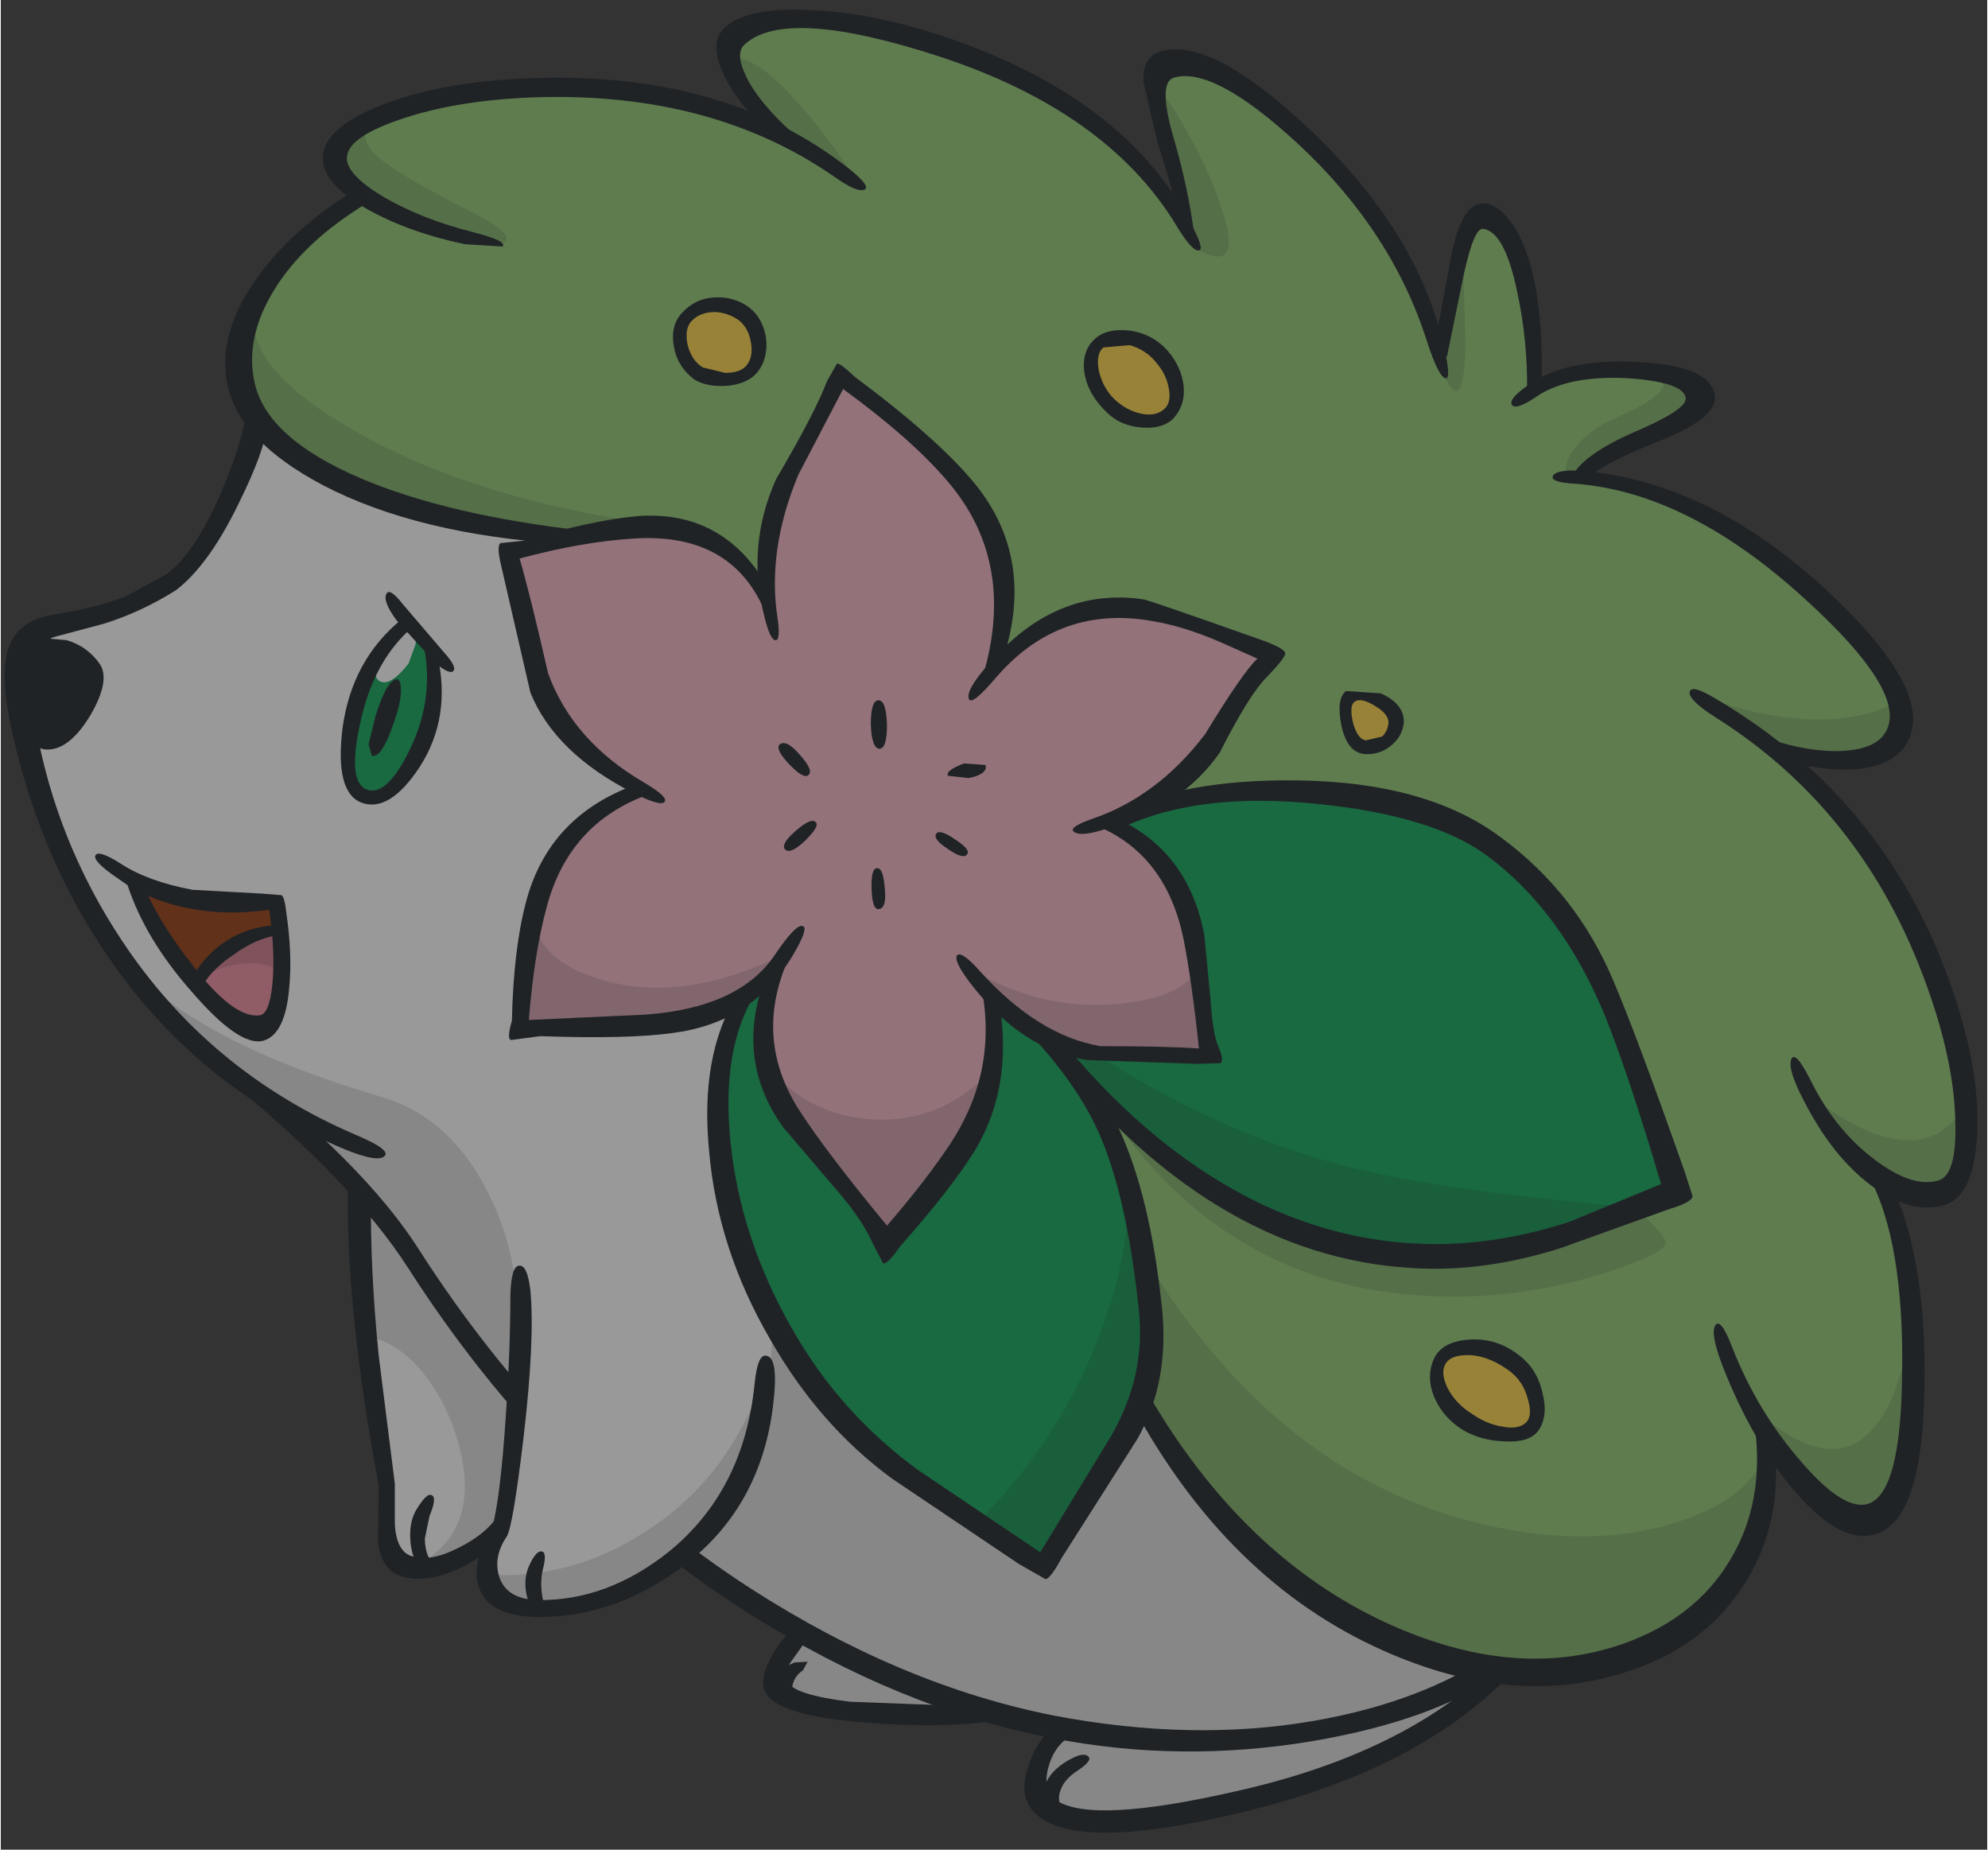 <?xml version="1.0" encoding="UTF-8" standalone="no"?>
<svg
   xmlns:dc="http://purl.org/dc/elements/1.1/"
   xmlns:cc="http://creativecommons.org/ns#"
   xmlns:rdf="http://www.w3.org/1999/02/22-rdf-syntax-ns#"
   xmlns:svg="http://www.w3.org/2000/svg"
   xmlns="http://www.w3.org/2000/svg"
   xmlns:sodipodi="http://sodipodi.sourceforge.net/DTD/sodipodi-0.dtd"
   xmlns:inkscape="http://www.inkscape.org/namespaces/inkscape"
   version="1.1"
   width="258px"
   height="240px"
   viewBox="-0.25 -0.6 128.95 120.05"
   id="svg2"
   inkscape:version="0.91 r13725"
   sodipodi:docname="shaymin.svg">
  <rect x="-0.25" y="-0.6" width="128.95" height="120.05" fill="#333333" stroke="none"/>
  <defs
     id="defs166" />
  <sodipodi:namedview
     pagecolor="#ffffff"
     bordercolor="#666666"
     borderopacity="1"
     objecttolerance="10"
     gridtolerance="10"
     guidetolerance="10"
     inkscape:pageopacity="0"
     inkscape:pageshadow="2"
     inkscape:window-width="1600"
     inkscape:window-height="841"
     id="namedview164"
     showgrid="false"
     inkscape:zoom="1.3906433"
     inkscape:cx="106.55895"
     inkscape:cy="88.588562"
     inkscape:window-x="-4"
     inkscape:window-y="0"
     inkscape:window-maximized="1"
     inkscape:current-layer="svg2" />
  <g
     id="g4"
     transform="matrix(-1,0,0,1,128.079,2.6217228e-7)"
     style="opacity:0.5">
    <path
       d="m 126.95,48.65 q -1.85,6.9 -6.95,13.55 -4.95,6.5 -10.6,9.6 l -4.4,5.1 -0.3,7.4 q -0.45,8.05 -1.35,11.45 0.6,2.6 -0.05,4.25 -1.3,3.3 -7.5,-1.35 l -1.1,-8.8 q -8.6,9.05 -10.95,10.6 l -7.15,4.85 1,1.3 q 0.9,1.5 0.3,2.35 -0.75,1.15 -4.5,1.65 -4.1,0.55 -9.45,-0.05 l -4.3,0.75 1.35,2.4 q 0.95,2.55 -0.85,3.45 -3,1.5 -12.75,-0.9 -11.25,-2.7 -16.45,-8.6 Q 32,101.7 34.5,93 q 5,-17.35 12.2,-30.95 7.2,-13.6 27.6,-22.25 10.25,-4.3 19,-5.9 15.45,-1.4 18.4,-7.5 l 1.55,4.9 q 1.95,5.1 4.1,6.05 l 3.7,1.7 2.5,0.65 1.7,0.1 q 1.1,0.1 1.7,0.65 1.75,1.7 0,8.2"
       id="path6"
       inkscape:connector-curvature="0"
       style="fill:#ffffff" />
    <path
       d="m 120.75,61.15 q -1.95,3.5 -5.45,6.55 -2,1.75 -5.55,4.1 -1.35,1.2 -8.15,9.4 l -6.55,7.9 Q 94,82.3 96.6,77 q 2.45,-5.05 7,-6.4 13,-3.85 17.15,-9.45"
       id="path8"
       inkscape:connector-curvature="0"
       style="fill:#dbdcdc" />
    <path
       d="m 104.95,86.15 q -1.8,0 -3.6,1.85 -1.65,1.8 -2.5,4.35 -2.1,6.35 2.65,8.75 l -2,-0.25 q -2.35,-0.7 -3.8,-3 L 94.95,89.8 q 4.7,-5.5 5.7,-7.2 l 2.6,-3.65 1.9,-2.4 -0.2,9.6"
       id="path10"
       inkscape:connector-curvature="0"
       style="fill:#dbdcdc" />
    <path
       d="m 48.85,97.85 q 2.35,-2.4 4.2,-5.15 l 1.4,-2.2 23.85,-5.35 q -0.3,5.4 2.7,10.75 1.5,2.7 3.05,4.3 -3.9,3.55 -7.35,5.3 0.65,0.45 1.15,1.6 0.55,1.2 0.4,1.75 -0.6,2 -7.2,2 l -6.5,-0.45 -4.75,0.9 q 2.4,3.85 0.6,5.25 -3.7,2.9 -15.25,-0.8 -11.35,-3.65 -13.9,-8 9.95,-2.1 17.6,-9.9"
       id="path12"
       inkscape:connector-curvature="0"
       style="fill:#dbdcdc" />
    <path
       d="m 87,5.3 q 7.6,-1.3 14.15,0.65 6.25,1.85 5.6,4.1 -0.35,1.15 -1.95,1.9 4.2,2.45 6.65,6 3.5,5 0.4,9.05 -2.9,3.9 -10.9,5.9 L 93.5,34.15 76.15,57.7 q -18.1,25.1 -21.75,32.55 -4.35,9 -13.8,14.05 -9.4,5 -17.4,2.65 -6.65,-1.95 -8.8,-8.35 -0.7,-2 -0.85,-4.15 l 0,-1.8 q -0.5,1.6 -2.45,3.65 -2.25,2.4 -3.95,1.95 -3,-0.8 -3,-9.05 0,-7.4 1.95,-13.05 Q 2.7,77.45 1.95,76.9 0.45,75.9 1,69.4 1.5,63.45 5.45,57 8.85,51.5 13.1,48.25 12.25,48.8 9.25,48.8 5.7,48.85 5.3,47.1 4.15,42.4 12.6,36.2 q 7.8,-5.75 13,-5.95 -0.3,-0.7 -1.85,-1.6 Q 22.3,27.8 20.6,27.3 19.1,26.85 18.45,26 q -0.6,-0.75 -0.25,-1.35 1.1,-1.7 5.5,-1.4 4,0.25 5.15,1.3 -0.15,-5.05 0.8,-8 0.95,-3.05 2.35,-3.1 1.35,-0.05 1.85,3.15 l 1.1,5.75 q 1.35,-4.3 3.6,-7.75 2.8,-4.35 7.45,-8.05 4.45,-3.6 6.45,-3.05 1.5,0.4 1,2.35 l -2.05,8.3 q 1.35,-3 5.7,-6.4 Q 63.6,2.65 72.9,1 81.95,-0.6 80.85,3.6 80.3,5.75 77.95,8.15 81.55,6.25 87,5.3"
       id="path14"
       inkscape:connector-curvature="0"
       style="fill:#8bc56c" />
    <path
       d="m 19.55,98.2 q 4.7,1.5 10.45,0.55 15,-2.45 24.35,-18.2 l -0.7,3.15 q -0.5,3.75 0.6,6.85 -3.1,5.35 -8.5,10.1 -10.85,9.5 -22.55,6.65 -5.45,-1.3 -7.85,-5.85 -1.8,-3.45 -1.45,-7.4 1.2,2.75 5.65,4.15"
       id="path16"
       inkscape:connector-curvature="0"
       style="fill:#78ab5e" />
    <path
       d="m 4.45,85.45 0.3,2.05 q 0.5,2.3 1.4,3.75 2.9,4.75 8.8,-0.8 l -2.3,3.75 q -2.8,3.75 -5.5,3.8 -2,0.05 -2.65,-4.45 -0.55,-3.7 -0.05,-8.1"
       id="path18"
       inkscape:connector-curvature="0"
       style="fill:#78ab5e" />
    <path
       d="m 0.75,70.55 q 0.4,1.6 1.85,2.4 2.95,1.6 8.25,-2.4 L 8,74.1 Q 4.7,77.55 2.35,76.95 0.95,76.6 0.6,73.85 0.35,71.55 0.75,70.55"
       id="path20"
       inkscape:connector-curvature="0"
       style="fill:#78ab5e" />
    <path
       d="m 5.15,44.75 q 0.85,0.8 2.9,1.15 4.05,0.75 9.9,-1.3 l -4.75,3.75 -4.9,0.4 q -4.6,-0.3 -3.15,-4"
       id="path22"
       inkscape:connector-curvature="0"
       style="fill:#78ab5e" />
    <path
       d="M 25.75,30.45 Q 24.8,28.9 22.4,28.05 19.55,27.05 18.45,26 16.85,24.5 20.6,23.8 l -0.2,0.65 q 0.35,0.9 3.15,2.1 1.7,0.75 2.65,2 0.85,1.2 0.4,1.95 l -0.85,-0.05"
       id="path24"
       inkscape:connector-curvature="0"
       style="fill:#78ab5e" />
    <path
       d="m 34,83.55 q -4.95,0 -9.7,-1.5 -3.9,-1.25 -4.05,-1.95 -0.05,-0.35 0.9,-1.3 l 0.95,-0.9 q 11.65,5.45 23,0.9 7.2,-2.95 12.15,-8.6 Q 49.1,83.6 34,83.55"
       id="path26"
       inkscape:connector-curvature="0"
       style="fill:#78ab5e" />
    <path
       d="m 85.05,33.55 q 12.45,-1.6 20.6,-6.35 7.05,-4.1 6.2,-7.9 l 0.75,1.8 q 0.75,3.9 -2.4,7.1 -3.1,3.2 -11.55,5.15 l -7.8,1.3 q -3.3,-1.3 -5.8,-1.1"
       id="path28"
       inkscape:connector-curvature="0"
       style="fill:#78ab5e" />
    <path
       d="m 96.75,15.15 q -1.2,0.2 -1.25,-0.25 -0.05,-0.55 2.1,-1.65 5.05,-2.55 6.4,-3.8 1.5,-1.5 -0.25,-2.6 l 1.6,0.85 q 1.55,1.15 1.35,2.5 -0.25,1.4 -4.35,3.15 -3.35,1.4 -5.6,1.8"
       id="path30"
       inkscape:connector-curvature="0"
       style="fill:#78ab5e" />
    <path
       d="M 72.7,11.25 Q 74.55,8.35 76.6,6.05 79.7,2.6 81.1,3.3 L 80.4,5.2 Q 79.25,7.4 76.85,8.7 L 72.7,11.25"
       id="path32"
       inkscape:connector-curvature="0"
       style="fill:#78ab5e" />
    <path
       d="M 51.4,14.05 51.15,15.3 Q 47.5,17.6 49.1,12.85 50.5,8.7 53.35,4.8 53,9.2 51.4,14.05"
       id="path34"
       inkscape:connector-curvature="0"
       style="fill:#78ab5e" />
    <path
       d="m 33.4,16.15 1.45,5.8 -0.1,1.6 q -1.4,3.15 -1.5,-1.8 l 0.15,-5.6"
       id="path36"
       inkscape:connector-curvature="0"
       style="fill:#78ab5e" />
    <path
       d="m 40.25,80.25 q -6.9,1.6 -11.7,-0.1 l -6.1,-2.35 -2.9,-1.25 q 2.55,-7.95 4.2,-12.15 3,-7.6 8.1,-10.4 7.8,-4.3 16.85,-3.25 4.55,0.5 7.55,1.85 l 24.2,11.7 q 3.85,10.1 -2.2,20.85 -4.4,7.8 -9.55,10.75 l -8.15,5.2 q 0,-0.6 -3.25,-5.5 -3.35,-5.05 -3.7,-9.8 -0.35,-4.8 1.95,-10.85 l 2.4,-5.15 q -8,8.25 -17.7,10.45"
       id="path38"
       inkscape:connector-curvature="0"
       style="fill:#009f50" />
    <path
       d="m 42.25,80 q -10.1,2.55 -21,-2.15 13,-1.05 19.75,-2.75 7.95,-2.05 15.7,-6.95 L 59.45,67.4 Q 52.9,77.35 42.25,80"
       id="path40"
       inkscape:connector-curvature="0"
       style="fill:#008c46" />
    <path
       d="m 57.3,86.8 q 2.55,6.35 7.75,11.55 l -4.4,3 L 57.1,96 q -3.55,-5.8 -3.6,-7.9 -0.05,-1.85 0.75,-6.8 l 0.85,-6.25 q -0.25,5.9 2.2,11.75"
       id="path42"
       inkscape:connector-curvature="0"
       style="fill:#008c46" />
    <path
       d="m 91.9,46.15 q -2.3,3.05 -5.3,4.4 5.2,1.5 7,8.25 0.9,3.5 1.05,7.65 L 88.95,66.1 83.6,65.65 q -4.2,-1 -5.65,-3.55 l 0.65,2.95 q 0.35,3.45 -1.15,5.9 L 73.3,76.4 Q 70.9,79.3 70.85,80.35 68.65,78.15 66.65,75 62.7,68.7 64,64.1 q -3.05,3 -5.95,3.55 l -4.65,0.25 -3.55,0.3 q 0.45,-4.35 1.05,-7.55 1.15,-6.05 5.55,-8 -4.4,-1.3 -6.95,-4.9 Q 47.25,43.6 46,42 l 3.3,-1.45 q 2.45,-1.1 4.2,-1.4 5.6,-1.1 10.2,3.55 -2.05,-7.85 3.85,-13.6 1.35,-1.3 4.25,-3.4 2.05,-1.45 2,-1.95 l 3.05,5.45 q 0.85,1.5 1.45,4.2 0.7,3.15 0.2,4.9 2.55,-5.05 8.65,-4.65 3.25,0.25 8.25,1.4 l -0.5,2.15 -0.7,4.05 q -0.25,2.2 -2.3,4.9"
       id="path44"
       inkscape:connector-curvature="0"
       style="fill:#f3b2c1" />
    <path
       d="m 65.8,62 -2.45,2.55 q -2.95,2.7 -5.5,3.25 l -4.55,0.25 -3.7,0.25 q 0.65,-1.6 0.65,-4.05 0,-2.5 0.2,-3.05 0,2.8 5.25,3.35 5.45,0.5 10.1,-2.55"
       id="path46"
       inkscape:connector-curvature="0"
       style="fill:#d29aa8" />
    <path
       d="m 64.2,69.05 q 3.2,3.25 7.5,3 3.95,-0.2 6.55,-3.1 -1.15,3.25 -2.3,4.6 l -2.9,3.4 q -2.15,2.6 -2.2,3.4 l -2.95,-3.5 q -3.1,-4.2 -3.7,-7.8"
       id="path48"
       inkscape:connector-curvature="0"
       style="fill:#d29aa8" />
    <path
       d="m 84.2,65.65 q -4.5,-1.05 -6.7,-4.3 6.65,3.25 11.95,1.6 4.75,-1.45 4.25,-5.1 l 0.35,2.95 q 0.3,3.65 0.95,5.35 L 90.05,66 84.2,65.65"
       id="path50"
       inkscape:connector-curvature="0"
       style="fill:#d29aa8" />
    <path
       d="M 82.75,23.9 80.9,24.15 Q 80.1,24 79.6,23.45 78.9,22.7 79.1,21.5 q 0.2,-1.35 1.5,-1.9 2.4,-1.15 3.45,0.8 0.5,0.8 0.1,1.9 -0.45,1.1 -1.4,1.6"
       id="path52"
       inkscape:connector-curvature="0"
       style="fill:#fcd13e" />
    <path
       d="m 52.55,26.45 q -0.7,-0.5 -0.65,-1.9 0.05,-1.55 1.15,-2.35 2.45,-1.85 3.95,-0.5 0.75,0.65 0.45,2 -0.35,1.35 -1.4,2.1 -1.2,0.85 -1.85,1 -0.8,0.2 -1.65,-0.35"
       id="path54"
       inkscape:connector-curvature="0"
       style="fill:#fcd13e" />
    <path
       d="m 41.15,46.35 q -0.3,1.3 -0.9,1.45 l -1.6,-0.05 q -1,-0.4 -0.85,-1.7 0.1,-0.95 1.35,-1.5 L 40.8,44.4 q 0.65,0.55 0.35,1.95"
       id="path56"
       inkscape:connector-curvature="0"
       style="fill:#fcd13e" />
    <path
       d="m 29.1,92.15 q -0.75,-0.6 -0.5,-1.9 0.3,-1.5 2.05,-2.65 1.3,-0.8 2.5,-0.85 1.2,0 1.7,0.8 0.45,0.75 0.2,1.9 -0.35,1.45 -1.95,2.3 -2.75,1.5 -4,0.4"
       id="path58"
       inkscape:connector-curvature="0"
       style="fill:#fcd13e" />
    <path
       d="m 126.7,40.7 q 0.65,0.5 0.9,1.55 0.25,1.3 -0.35,2.8 -1.05,2.85 -2.2,2.55 -0.8,-0.2 -2.25,-2.25 -2.1,-3 1.45,-4.1 2.15,-0.7 2.45,-0.55"
       id="path60"
       inkscape:connector-curvature="0"
       style="fill:#0d131a" />
    <path
       d="m 110.35,70.65 2.8,-0.8 q -7.7,6.35 -11.2,11.75 -9.15,14.3 -22.3,22.6 -9.7,6.1 -19.5,8 -8.4,1.65 -17,0.2 -7.9,-1.35 -12.25,-4.45 -0.15,-0.15 0.5,-0.5 0.6,-0.4 0.8,-0.25 4.55,2.8 10.95,3.9 7.85,1.35 16.8,-0.35 9.9,-1.95 19.7,-8.25 12.75,-8.25 21.6,-22.1 2.85,-4.45 9.1,-9.75"
       id="path62"
       inkscape:connector-curvature="0"
       style="fill:#0d131a" />
    <path
       d="m 104.5,12.55 q -0.2,-0.1 0.1,-0.6 0.25,-0.5 0.45,-0.4 4.55,2.75 6.9,6.25 2.35,3.5 1.65,6.65 -0.8,3.6 -6.2,6.45 -6.15,3.2 -15.65,3.8 -0.2,0.05 -0.85,-0.4 -0.7,-0.45 -0.45,-0.45 8.85,-1 14.5,-3.4 6.1,-2.6 6.9,-6.2 0.65,-2.9 -1.25,-6 -1.95,-3.2 -6.1,-5.7"
       id="path64"
       inkscape:connector-curvature="0"
       style="fill:#0d131a" />
    <path
       d="M 105.85,9.5 Q 105.65,8.25 102.4,7.15 99.05,6 94.45,5.75 q -11.95,-0.6 -20.2,5.1 -1.55,1.1 -2,0.85 -0.4,-0.2 0.95,-1.3 8.25,-6.55 21.35,-5.9 5.2,0.25 8.9,1.65 3.65,1.4 3.95,3.2 0.3,1.85 -2.9,3.65 -2.7,1.5 -6.3,2.25 l -2.45,0.15 q -0.3,-0.35 1.8,-0.9 3.4,-0.85 5.9,-2.3 2.6,-1.55 2.4,-2.7"
       id="path66"
       inkscape:connector-curvature="0"
       style="fill:#0d131a" />
    <path
       d="m 81.3,1.15 q 1.15,1 0,3.3 -1.15,2.25 -3.7,4.2 L 77.05,8.5 Q 76.65,8.25 76.85,8.1 79.1,6.1 79.95,4.35 80.7,2.8 80,2.25 77.3,-0.15 67.45,3.05 56.6,6.6 52.1,13.9 q -1.1,1.85 -1.55,1.75 -0.4,-0.05 0.6,-1.9 4.35,-8.1 16,-12 4.65,-1.55 8.65,-1.7 4,-0.2 5.5,1.1"
       id="path68"
       inkscape:connector-curvature="0"
       style="fill:#0d131a" />
    <path
       d="m 53.1,2.75 q 1.15,0.4 1.05,2 L 53.2,8.8 q -1.05,3.15 -1.45,5.5 l -0.45,0.4 -0.45,-0.05 q 0.4,-3.05 1.3,-6.15 1.1,-3.7 0.05,-4.05 -2.6,-0.8 -8.15,4.35 -6.05,5.65 -8.3,12.75 -0.75,2.3 -1.2,2.4 -0.4,0.1 0.1,-2.1 1.7,-7.4 8.65,-14 6.5,-6.15 9.8,-5.1"
       id="path70"
       inkscape:connector-curvature="0"
       style="fill:#0d131a" />
    <path
       d="m 28.3,24.35 q -0.15,-6.6 1.5,-9.75 1.15,-2.05 2.35,-2 1.4,0.05 2.05,3.55 l 1.1,5.9 -0.35,0.45 -0.5,0.05 -0.95,-4.65 q -0.75,-3.75 -1.4,-3.65 -1.4,0.2 -2.2,4.05 -0.7,3.2 -0.65,6.55 -0.95,-0.2 -0.95,-0.5"
       id="path72"
       inkscape:connector-curvature="0"
       style="fill:#0d131a" />
    <path
       d="m 21.9,22.9 q 4.55,-0.25 6.9,1.25 1.65,1.05 1.45,1.5 -0.25,0.45 -1.75,-0.6 -2.05,-1.3 -5.8,-1.1 -3.65,0.25 -3.75,1.3 -0.05,0.7 2.9,2 3.45,1.45 4.35,2.85 0.15,0.2 -0.25,0.45 L 25.4,30.6 q -0.65,-0.95 -4.8,-2.6 -3.65,-1.45 -3.55,-2.85 0.2,-2 4.85,-2.25"
       id="path74"
       inkscape:connector-curvature="0"
       style="fill:#0d131a" />
    <path
       d="M 4.8,47.95 Q 2.35,44.7 9.65,37.85 17.2,30.8 25.3,30 q 1.9,-0.2 2.25,0.25 0.3,0.45 -1.45,0.55 -7.25,0.55 -14.75,7.35 -7.15,6.45 -5.25,8.95 0.75,1 3,1.05 2.1,0 4.3,-0.75 l 0.15,0.45 -0.3,0.6 q -2.3,0.9 -4.6,0.9 -2.75,0 -3.85,-1.4"
       id="path76"
       inkscape:connector-curvature="0"
       style="fill:#0d131a" />
    <path
       d="m 17,44.75 q 1.65,-1 1.7,-0.4 0,0.55 -1.75,1.65 Q 7,52.3 3,64.25 1.5,68.7 1.45,72.25 1.35,75.6 2.5,76 q 1.7,0.55 4.2,-1.35 2.6,-1.95 4.2,-5.25 0.95,-1.85 1.2,-1.25 0.25,0.65 -0.8,2.65 -1.85,3.65 -4.4,5.55 -2.5,1.85 -4.65,1.3 -1.9,-0.5 -2.2,-4.25 -0.3,-3.85 1.3,-8.9 Q 5.45,51.55 17,44.75"
       id="path78"
       inkscape:connector-curvature="0"
       style="fill:#0d131a" />
    <path
       d="m 5.9,75.65 0.65,-0.1 q 0.55,0.1 0.45,0.3 -2.2,4.2 -2.1,12.5 0.05,8.3 2.4,8.7 1.6,0.25 4.3,-2.95 2.75,-3.2 4.35,-7.3 0.75,-1.95 1.1,-1.35 0.3,0.6 -0.55,2.75 -1.85,4.7 -4.55,7.9 -2.85,3.35 -5,2.95 Q 3.55,98.5 3.45,89.35 3.3,80.6 5.9,75.65"
       id="path80"
       inkscape:connector-curvature="0"
       style="fill:#0d131a" />
    <path
       d="M 13.25,92.7 13.9,92 q 0.65,-0.5 0.6,-0.3 -0.75,5.15 1.6,9 2.25,3.75 6.95,5.4 7.05,2.45 15.4,-1.4 9.25,-4.3 15.35,-14.75 0.1,-0.2 0.6,0.15 l 0.45,0.55 Q 48.7,102 38.65,106.5 q -8.7,3.9 -16.2,1.3 Q 17.6,106.15 15.1,102.15 12.5,98 13.25,92.7"
       id="path82"
       inkscape:connector-curvature="0"
       style="fill:#0d131a" />
    <path
       d="m 79.3,63.8 0.55,-0.05 0.7,0.25 q 2.4,3.9 1.8,10.1 -0.55,6.35 -3.95,12.2 -3.15,5.55 -7.9,9.05 l -8.25,5.55 -1.75,1 q -0.35,-0.1 -1.05,-1.4 l -4.9,-7.7 q -2.1,-3.7 -1.6,-8.5 0.75,-7.25 2.8,-11.65 1.4,-3 4.6,-6.5 0.15,-0.15 0.5,0.25 l 0.3,0.5 q -2.9,3.2 -4.2,6.25 -1.75,4.1 -2.5,11.3 -0.45,4.25 1.8,8.15 l 4.6,7.55 7.95,-5.35 q 5.05,-3.7 8.1,-9.05 3.4,-5.9 4.05,-12.15 0.65,-6.15 -1.65,-9.8"
       id="path84"
       inkscape:connector-curvature="0"
       style="fill:#0d131a" />
    <path
       d="m 31.9,54.9 q -4.85,3.55 -7.7,10.4 -1.55,3.85 -3.65,10.95 l 5.95,2.45 q 5.25,1.7 10.15,1.4 5.45,-0.3 10.65,-2.95 6.8,-3.5 12.6,-10.75 l 0.55,0.2 q 0.4,0.3 0.25,0.45 -10.75,13.9 -24,14.65 -4.6,0.3 -9.65,-1.3 l -7.1,-2.55 Q 18.6,77.45 18.5,77.05 L 19,75.5 q 3.15,-8.95 4.65,-12.45 2.4,-5.7 7.3,-9.3 4.8,-3.6 13.25,-3.7 7.55,-0.1 12.2,2.3 l -0.3,0.45 -0.6,0.3 q -5,-2.35 -12.85,-1.5 -7.25,0.75 -10.75,3.3"
       id="path86"
       inkscape:connector-curvature="0"
       style="fill:#0d131a" />
    <path
       d="m 81.3,23.6 1.45,-0.35 q 0.75,-0.45 1,-1.5 0.2,-1 -0.25,-1.5 -0.55,-0.6 -1.55,-0.6 -0.85,0.05 -1.55,0.55 -0.6,0.5 -0.75,1.35 -0.2,0.95 0.25,1.55 0.4,0.5 1.4,0.5 m 0.65,-4.9 q 1.3,0.05 2.2,1.05 0.7,0.8 0.5,2.05 -0.2,1.35 -1.3,2.2 -0.75,0.5 -2.05,0.45 -1.4,-0.1 -2.05,-0.85 -0.75,-0.9 -0.6,-2.25 0.2,-1.3 1.1,-2 0.95,-0.7 2.2,-0.65"
       id="path88"
       inkscape:connector-curvature="0"
       style="fill:#0d131a" />
    <path
       d="m 55.05,21.8 q -1.05,0.3 -1.7,1.1 -0.7,0.8 -0.85,1.75 -0.15,0.85 0.25,1.25 0.55,0.55 1.55,0.35 0.95,-0.2 1.75,-0.95 0.75,-0.75 1,-1.85 0.2,-1.1 -0.3,-1.5 l -1.7,-0.15 m -2.5,0.4 q 1,-1.15 2.55,-1.35 1.4,-0.15 2.15,0.5 0.9,0.75 0.75,2.15 -0.2,1.45 -1.45,2.65 -0.9,0.9 -2.3,1 -1.35,0.1 -2.05,-0.6 -0.8,-0.9 -0.65,-2.15 0.15,-1.2 1,-2.2"
       id="path90"
       inkscape:connector-curvature="0"
       style="fill:#0d131a" />
    <path
       d="m 38.25,46.35 q 0.05,0.5 0.4,0.85 l 1.05,0.25 q 0.55,-0.05 0.85,-1.15 0.25,-1.1 -0.1,-1.35 -0.4,-0.3 -1.3,0.25 -0.95,0.55 -0.9,1.15 M 41,44.25 q 0.65,0.5 0.3,2.25 -0.4,1.85 -1.65,1.85 -0.85,0 -1.5,-0.5 -0.8,-0.6 -0.9,-1.55 -0.05,-1.2 1.5,-1.9 L 41,44.25"
       id="path92"
       inkscape:connector-curvature="0"
       style="fill:#0d131a" />
    <path
       d="m 29.2,90.2 q -0.3,1 0.05,1.45 0.45,0.55 1.55,0.35 1.05,-0.15 2.05,-0.85 1.1,-0.7 1.6,-1.75 0.45,-1 0.05,-1.55 -0.35,-0.5 -1.4,-0.5 -1.25,0 -2.6,0.95 -1,0.7 -1.3,1.9 m -0.65,2.1 q -0.7,-0.95 -0.3,-2.5 0.35,-1.6 1.6,-2.5 1.45,-1.1 3.25,-0.95 1.7,0.15 2.2,1.25 0.55,1.25 -0.1,2.65 -0.6,1.25 -1.85,2 -1.15,0.65 -2.6,0.7 -1.6,0.1 -2.2,-0.65"
       id="path94"
       inkscape:connector-curvature="0"
       style="fill:#0d131a" />
    <path
       d="m 124.95,39.3 q 2.15,0.35 2.8,1.95 0.7,1.75 -0.1,5.4 -1.7,7.9 -5.85,14.2 -5.65,8.65 -15,12.8 -2.65,1.2 -3.3,0.85 -0.7,-0.4 1.8,-1.45 9.55,-4.1 15.2,-12.65 4.2,-6.35 5.55,-13.8 0.95,-5.05 -1.15,-5.85 l -3.2,-0.85 q -2.45,-0.75 -4.75,-2.2 -2.15,-1.65 -4.1,-5.7 -1.65,-3.35 -1.8,-4.95 -0.05,-0.2 0.65,-0.75 0.65,-0.6 0.65,-0.35 0.3,2.2 1.7,5.45 1.65,3.85 3.5,5.25 l 2.65,1.45 q 1.75,0.7 4.75,1.2"
       id="path96"
       inkscape:connector-curvature="0"
       style="fill:#0d131a" />
    <path
       d="m 125.7,40.8 0.8,0.1 q 0.75,0.2 0.35,0.15 -1.5,-0.05 -2.75,0.65 -1.1,0.65 -1.5,1.6 -0.15,0.45 0.8,2.05 1.05,1.7 1.9,1.7 l 0.65,-0.5 0.55,-1.6 q 0.1,-0.25 0.35,0.15 l 0.2,0.65 q -0.45,2.3 -1.75,2.3 -1.45,0 -2.8,-2.25 -1.3,-2.25 -0.6,-3.3 0.8,-1.15 2.15,-1.55 l 1.65,-0.15"
       id="path98"
       inkscape:connector-curvature="0"
       style="fill:#0d131a" />
    <path
       d="m 104.3,77.1 q 0,-0.2 0.75,-0.65 0.75,-0.45 0.75,-0.25 0.15,8.2 -2,19.6 l 0.05,3.7 q -0.25,1.8 -1.5,2.2 -1.6,0.5 -3.8,-0.5 -2.15,-1 -3.05,-2.65 -0.1,-0.2 0.15,-0.6 0.3,-0.4 0.4,-0.2 0.75,1.2 2.55,2.1 1.85,0.95 3.05,0.55 1,-0.3 1.1,-2.1 l 0,-2.6 1.05,-8.35 q 0.55,-5.5 0.5,-10.25"
       id="path100"
       inkscape:connector-curvature="0"
       style="fill:#0d131a" />
    <path
       d="m 100.5,97.8 q -0.5,-1.2 -0.15,-1.35 0.3,-0.2 0.95,0.85 0.5,0.75 0.45,1.95 -0.05,1.25 -0.75,2.2 l -0.5,-0.1 q -0.35,-0.25 -0.2,-0.45 0.5,-0.65 0.5,-1.65 l -0.3,-1.45"
       id="path102"
       inkscape:connector-curvature="0"
       style="fill:#0d131a" />
    <path
       d="m 48.1,115.65 q 9.4,2.15 11.7,0.6 0.9,-0.6 0.55,-2.05 -0.35,-1.4 -1.35,-2.05 -0.2,-0.1 0.15,-0.55 0.35,-0.45 0.55,-0.35 1.35,0.95 1.95,2.85 0.75,2.25 -0.9,3.35 -3.05,2 -13.1,-0.45 -11.3,-2.7 -17.35,-8.95 -0.2,-0.15 0.35,-0.45 0.5,-0.35 0.65,-0.2 5.9,5.8 16.8,8.25"
       id="path104"
       inkscape:connector-curvature="0"
       style="fill:#0d131a" />
    <path
       d="m 58.4,114.3 q -1.05,-0.7 -0.6,-0.95 0.4,-0.25 1.55,0.5 1.05,0.7 1.3,1.75 0.3,1.05 -0.5,1.7 l -0.55,0 q -0.4,-0.1 -0.3,-0.3 0.55,-0.7 0.2,-1.5 -0.25,-0.65 -1.1,-1.2"
       id="path106"
       inkscape:connector-curvature="0"
       style="fill:#0d131a" />
    <path
       d="m 76.1,105.95 q -0.15,-0.15 0.2,-0.55 0.35,-0.4 0.55,-0.25 0.85,0.6 1.5,1.85 0.7,1.3 0.4,2.1 -0.6,1.65 -6.55,2.1 -4.8,0.4 -8.35,-0.1 l -0.2,-0.45 q 0.05,-0.45 0.25,-0.45 l 9.3,-0.35 q 3.6,-0.45 4,-1.25 0.25,-0.45 -0.1,-1.25 l -1,-1.4"
       id="path108"
       inkscape:connector-curvature="0"
       style="fill:#0d131a" />
    <path
       d="m 76.25,107.8 -0.3,-0.55 0.85,0.05 q 1,0.4 1.2,1.15 0.2,0.65 -0.3,1.3 l -0.55,0 q -0.45,-0.15 -0.35,-0.35 0.25,-0.25 0.1,-0.75 -0.15,-0.5 -0.65,-0.85"
       id="path110"
       inkscape:connector-curvature="0"
       style="fill:#0d131a" />
    <path
       d="m 94.7,81.65 q -0.35,8.2 0.45,13.55 0.4,2.7 0.85,3.7 2.8,5.35 -2.95,4.85 -5.3,-0.4 -9.3,-3.7 -2.85,-2.35 -4.3,-7.7 L 78.55,87.5 94.7,81.65"
       id="path112"
       inkscape:connector-curvature="0"
       style="fill:#ffffff" />
    <path
       d="m 84.95,100.9 q -6.25,-4.15 -6.2,-12.3 2.25,6.75 7.8,10.25 4.8,3.1 10.3,2.75 l -0.1,0.85 q -0.6,0.9 -2.8,1.1 -4.35,0.4 -9,-2.65"
       id="path114"
       inkscape:connector-curvature="0"
       style="fill:#dbdcdc" />
    <path
       d="m 93.95,83.15 q 0.2,-1.7 0.75,-1.6 0.5,0.05 0.55,1.95 0,3.55 0.3,7.85 0.35,5.3 0.9,7.3 1.45,2.3 0.8,3.9 -0.7,1.75 -3.75,1.8 -4.85,0.05 -9.2,-3.1 -5.65,-4.1 -6.2,-11.6 -0.15,-2.1 0.5,-2.25 0.6,-0.2 0.8,1.85 0.7,6.9 5.55,10.85 4,3.2 8.5,3.15 2,-0.05 2.5,-1.45 0.45,-1.3 -0.45,-2.65 -0.4,-0.55 -1.1,-6.4 -0.75,-6.4 -0.45,-9.6"
       id="path116"
       inkscape:connector-curvature="0"
       style="fill:#0d131a" />
    <path
       d="m 93.15,101.3 q -0.3,-1.15 0.05,-1.2 0.35,-0.1 0.8,0.85 0.6,1.25 -0.1,2.85 -0.05,0.2 -0.5,0.2 -0.45,0 -0.4,-0.2 0.4,-1.4 0.15,-2.5"
       id="path118"
       inkscape:connector-curvature="0"
       style="fill:#0d131a" />
    <path
       d="m 72.9,23.85 q 0.95,-0.9 1.15,-0.85 l 0.65,1.15 q 0.75,2 3.3,6.35 1.95,4.35 0.75,8.95 -0.35,1.45 -0.7,1.5 Q 77.7,41 77.9,39.55 78.6,35.1 76.55,30.2 l -2.9,-5.55 q -4.4,3.2 -6.75,5.95 -4.4,5.1 -2.45,12.25 -0.85,0.3 -0.95,0 -2.55,-6.9 1.55,-12 2.35,-2.9 7.85,-7"
       id="path120"
       inkscape:connector-curvature="0"
       style="fill:#0d131a" />
    <path
       d="m 94.45,34.5 1.45,0.15 q 0.25,0.2 -0.05,1.45 l -1.9,8.25 q -1.6,3.95 -6.75,6.55 -1.7,0.85 -1.95,0.55 -0.3,-0.3 1.3,-1.25 4.65,-2.7 6.25,-7.1 1.15,-5.05 1.85,-7.45 -4.1,-1.1 -7.45,-1.3 -6.5,-0.4 -8.6,5.05 l -0.2,-0.6 q -0.15,-0.75 0,-1.05 2.9,-5.3 8.65,-4.85 3.05,0.3 7.4,1.6"
       id="path122"
       inkscape:connector-curvature="0"
       style="fill:#0d131a" />
    <path
       d="m 86.25,50.95 0.1,-0.45 0.4,-0.3 q 6,2 7.5,7.8 0.8,3.05 0.9,7.65 0.35,1.2 0.05,1.25 l -1.9,-0.25 q -5.65,0.2 -8.55,-0.2 -5.15,-0.65 -7.75,-4.9 -1.2,-2 -0.7,-2.05 0.45,-0.1 1.8,1.9 2.3,3.4 8.35,3.85 l 7.6,0.35 Q 93.7,61.25 92.9,58.3 91.45,52.8 86.25,50.95"
       id="path124"
       inkscape:connector-curvature="0"
       style="fill:#0d131a" />
    <path
       d="m 77.25,61.75 0.5,0 q 0.55,0.05 0.6,0.25 2.6,5.8 -0.8,10.55 l -3.15,3.7 q -1.95,2.2 -2.65,3.8 l -0.7,1.35 q -0.3,0.05 -1.1,-1.1 -3.4,-3.85 -4.9,-6.3 -2.55,-4.3 -1.45,-10.05 0.05,-0.2 0.5,-0.25 l 0.5,0.15 q -0.9,5.25 2.1,9.8 1.6,2.4 4.1,5.3 4,-4.85 5.7,-7.5 2.95,-4.6 0.75,-9.7"
       id="path126"
       inkscape:connector-curvature="0"
       style="fill:#0d131a" />
    <path
       d="m 66.25,61.4 q 0.25,0.35 -0.85,1.8 -3.35,4.35 -7.6,5 l -7.2,0.25 -1.45,-0.05 q -0.25,-0.2 0.15,-1.1 0.35,-0.8 0.5,-3.05 l 0.4,-4.15 q 1.05,-5.55 5.85,-7.65 0.2,-0.1 0.65,0.25 l 0.25,0.4 q -4.3,1.9 -5.4,7.25 -0.55,2.8 -1,7.1 2.05,-0.15 6.4,-0.15 4.05,-0.7 7.8,-4.85 1.2,-1.35 1.5,-1.05"
       id="path128"
       inkscape:connector-curvature="0"
       style="fill:#0d131a" />
    <path
       d="m 46.45,40.95 q 7.35,-2.6 7.7,-2.65 5.45,-0.8 9.65,3.75 1.85,2 1.7,2.65 -0.1,0.65 -1.8,-1.35 -4.15,-4.8 -10.35,-3.6 -1.95,0.35 -4.25,1.35 l -2.35,1.05 q 0.9,0.8 3.4,4.9 3.05,4 7.2,5.45 1.75,0.6 1.3,0.9 -0.5,0.35 -2.35,-0.3 -4.65,-1.35 -7.1,-4.85 -1.9,-3.75 -3.05,-4.9 -1.25,-1.3 -1.2,-1.55 0,-0.3 1.5,-0.85"
       id="path130"
       inkscape:connector-curvature="0"
       style="fill:#0d131a" />
    <path
       d="m 71.3,48 q -0.5,0 -0.5,-1.55 0.05,-1.6 0.55,-1.6 0.5,0 0.5,1.55 -0.05,1.55 -0.55,1.6"
       id="path132"
       inkscape:connector-curvature="0"
       style="fill:#0d131a" />
    <path
       d="m 65.8,48.95 q 1.2,0.45 1.05,0.8 L 65.5,49.9 q -1.25,-0.25 -1.1,-0.85 l 1.4,-0.1"
       id="path134"
       inkscape:connector-curvature="0"
       style="fill:#0d131a" />
    <path
       d="m 77.15,49 q -0.95,1 -1.25,0.7 -0.35,-0.3 0.55,-1.3 0.85,-1 1.3,-0.7 0.35,0.3 -0.6,1.3"
       id="path136"
       inkscape:connector-curvature="0"
       style="fill:#0d131a" />
    <path
       d="m 75.4,52.8 q 0.25,-0.4 1.3,0.5 1.05,0.9 0.7,1.25 -0.35,0.3 -1.3,-0.6 -0.9,-0.9 -0.7,-1.15"
       id="path138"
       inkscape:connector-curvature="0"
       style="fill:#0d131a" />
    <path
       d="m 71.45,55.75 q 0.4,0 0.35,1.4 -0.05,1.35 -0.5,1.25 -0.5,-0.1 -0.35,-1.4 0.1,-1.3 0.5,-1.25"
       id="path140"
       inkscape:connector-curvature="0"
       style="fill:#0d131a" />
    <path
       d="m 67.6,53.5 q 0.25,0.35 -0.75,1 -1,0.7 -1.25,0.35 -0.25,-0.3 0.75,-0.95 1,-0.7 1.25,-0.4"
       id="path142"
       inkscape:connector-curvature="0"
       style="fill:#0d131a" />
    <path
       d="m 110.5,57.9 4.15,0.25 q 3.2,-0.3 5,-1.8 -0.75,2.8 -3.65,6.4 -2.95,3.7 -4.55,3.5 -1.35,-0.15 -1.3,-4.25 l 0.35,-4.1"
       id="path144"
       inkscape:connector-curvature="0"
       style="fill:#ed8599" />
    <path
       d="m 110.3,59.95 0.35,-2.3 4.6,0.35 q 2.8,-0.3 4.5,-1.55 -1.75,3.5 -4.2,6.8 0.05,-0.9 -1.65,-2.05 -1.75,-1.2 -3.6,-1.25"
       id="path146"
       inkscape:connector-curvature="0"
       style="fill:#922f00" />
    <path
       d="m 110.05,62.5 0.2,-2.75 q 2.05,0.15 3.85,1.7 l 1.4,1.55 q -1.3,-0.9 -2.85,-1.05 -1.55,-0.15 -2.6,0.55"
       id="path148"
       inkscape:connector-curvature="0"
       style="fill:#ce7486" />
    <path
       d="m 111.55,65.3 q 1.7,0.2 4.4,-3.35 1.9,-2.45 2.8,-4.4 -3.5,1.5 -7.85,0.9 -0.4,2.85 -0.2,4.85 0.2,1.95 0.85,2 m 9.2,-8.9 -0.65,0.45 q -1.15,3.5 -4.15,6.9 -3.1,3.6 -4.65,3.2 -1.45,-0.4 -1.7,-3.5 -0.2,-2.15 0.2,-4.85 0.1,-0.95 0.3,-1.1 l 1.25,-0.1 4.55,-0.25 q 2.9,-0.55 4.65,-1.7 1.5,-0.95 1.65,-0.5 0.1,0.4 -1.45,1.45"
       id="path150"
       inkscape:connector-curvature="0"
       style="fill:#0d131a" />
    <path
       d="m 110.35,60.1 q -0.15,-0.05 0,-0.35 l 0.25,-0.3 q 3.45,0.3 5.3,3.35 l -0.25,0.4 -0.5,0.05 q -0.6,-1 -1.95,-1.9 -1.45,-1.05 -2.85,-1.25"
       id="path152"
       inkscape:connector-curvature="0"
       style="fill:#0d131a" />
    <path
       d="m 100.4,41.45 1.5,-1.75 q 2.1,1.8 3.3,5.05 0.65,1.9 0.65,3.9 -0.05,2.35 -1.15,2.55 -2,0.35 -4,-3.95 -0.7,-1.45 -0.55,-3.8 l 0.25,-2"
       id="path154"
       inkscape:connector-curvature="0"
       style="fill:#009f50" />
    <path
       d="M 101.85,42.45 101.4,41.2 q -0.1,-0.7 0.2,-0.85 l 0.9,0.15 0.95,1.05 q 0.95,1.65 0.3,2.05 -0.7,0.4 -1.9,-1.15"
       id="path156"
       inkscape:connector-curvature="0"
       style="fill:#ffffff" />
    <path
       d="m 102.55,43.5 q 0.65,-0.15 1.45,2.35 l 0.45,1.85 -0.2,0.75 q -0.65,0.2 -1.45,-2.2 -0.4,-1.1 -0.45,-1.95 0,-0.7 0.2,-0.8"
       id="path158"
       inkscape:connector-curvature="0"
       style="fill:#0d131a" />
    <path
       d="m 102.2,38.65 q 0.9,-1.15 1.1,-0.7 0.25,0.45 -0.65,1.7 l -2.55,2.8 q -0.9,0.75 -1.15,0.5 -0.25,-0.25 0.6,-1.2 l 2.65,-3.1"
       id="path160"
       inkscape:connector-curvature="0"
       style="fill:#0d131a" />
    <path
       d="m 101.6,40.1 q -0.15,-0.15 0.15,-0.4 0.3,-0.25 0.5,-0.15 3.3,2.65 3.9,7.15 0.5,4.15 -1.25,4.8 -1.8,0.65 -3.75,-2.3 -2.1,-3.25 -1.15,-7.35 0.05,-0.2 0.45,-0.3 0.4,-0.05 0.35,0.15 -0.55,3.3 1.05,6.5 1.45,2.9 2.7,2.45 1.3,-0.45 0.45,-4.3 -0.85,-4.05 -3.4,-6.25"
       id="path162"
       inkscape:connector-curvature="0"
       style="fill:#0d131a" />
  </g>
</svg>
